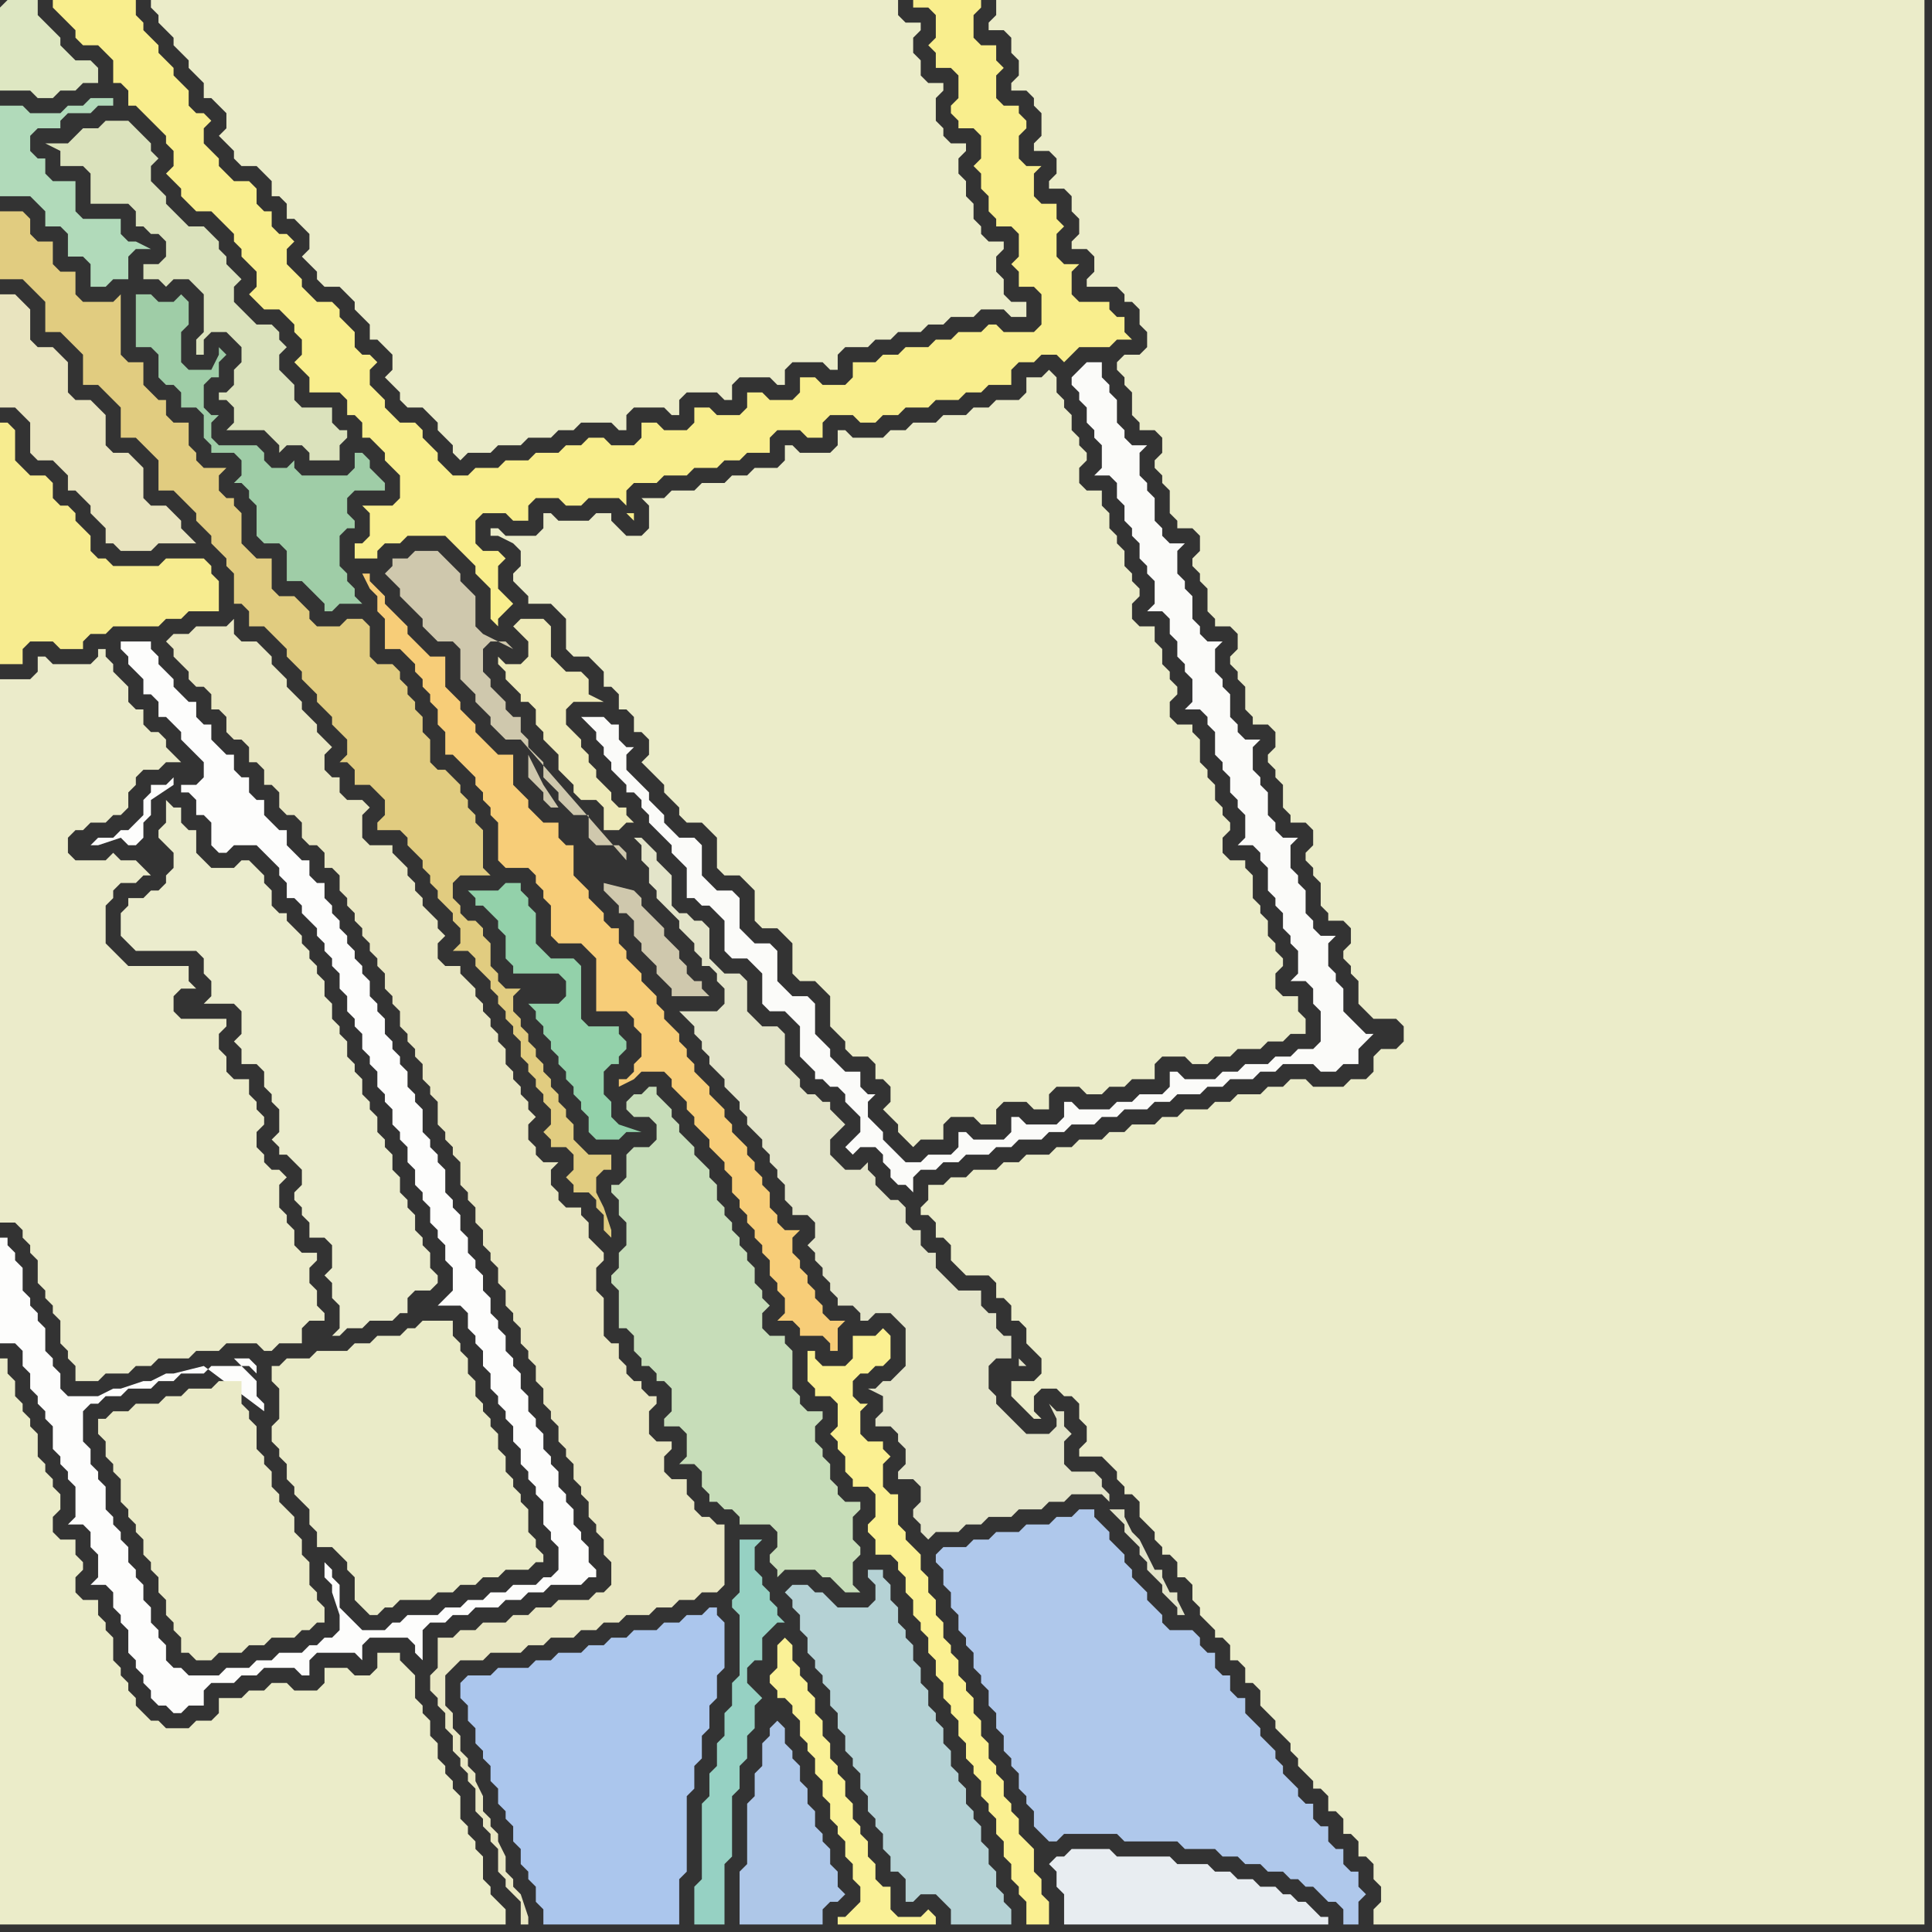 <svg width="256" height="256" xmlns="http://www.w3.org/2000/svg"><rect width="100%" height="100%" fill="#333333" stroke="none"/><script> 
var tempColor;
function hoverPath(evt){
obj = evt.target;
tempColor = obj.getAttribute("fill");
obj.setAttribute("fill","red");
//alert(tempColor);
//obj.setAttribute("stroke","red");}
function recoverPath(evt){
obj = evt.target;
obj.setAttribute("fill", tempColor);
//obj.setAttribute("stroke", tempColor);
}</script><path onmouseover="hoverPath(evt)" onmouseout="recoverPath(evt)" fill="rgb(225,204,128)" d="M  1,28l -1,0 0,9 3,0 1,1 1,1 1,1 0,4 2,0 1,1 1,1 1,1 0,4 2,0 1,1 1,1 1,1 0,4 2,0 1,1 1,1 1,1 0,4 2,0 1,1 1,1 1,1 0,1 1,1 1,1 0,1 1,1 1,1 0,1 1,1 0,4 1,0 1,1 0,2 2,0 3,3 0,1 2,2 0,1 1,1 1,1 0,1 1,1 1,1 0,1 1,1 1,1 0,2 -1,1 1,0 1,1 0,2 2,0 1,1 1,1 0,2 -1,1 0,1 3,0 1,1 0,1 1,1 1,1 0,1 1,1 0,1 1,1 0,1 1,1 1,1 0,1 1,1 0,2 -1,1 2,0 1,1 0,1 1,1 1,1 0,1 1,1 0,1 1,1 0,1 1,1 0,1 1,1 0,2 1,1 0,1 1,1 0,1 1,1 0,1 1,1 0,2 -1,1 1,1 0,1 2,0 1,1 0,2 -1,1 1,1 0,1 2,0 1,1 0,1 1,1 0,2 1,1 0,-1 -1,-3 -1,-2 0,-2 1,-1 1,0 0,-2 -3,0 -1,-1 -1,-1 0,-2 -1,-1 0,-1 -1,-1 0,-1 -1,-1 0,-1 -1,-1 0,-1 -1,-1 0,-1 -1,-1 0,-1 -1,-1 0,-1 -1,-1 0,-2 1,-1 -2,0 -1,-1 0,-1 -1,-1 0,-3 -1,-1 0,-1 -1,-1 -1,0 -1,-1 0,-1 -1,-1 0,-2 1,-1 4,0 -1,-1 0,-5 -1,-1 0,-1 -1,-1 0,-1 -1,-1 0,-1 -1,-1 -1,-1 -1,0 -1,-1 0,-3 -1,-1 0,-2 -1,-1 0,-1 -1,-1 0,-1 -1,-1 0,-1 -1,-1 -2,0 -1,-1 0,-4 -1,-1 -2,0 -1,1 -3,0 -1,-1 0,-1 -1,-1 -1,-1 -2,0 -1,-1 0,-4 -2,0 -1,-1 -1,-1 0,-4 -1,-1 0,-1 -1,0 -1,-1 0,-2 1,-1 -3,0 -1,-1 0,-1 -1,-1 0,-3 -2,0 -1,-1 0,-2 -1,0 -1,-1 -1,-1 0,-3 -2,0 -1,-1 0,-8 -1,1 -4,0 -1,-1 0,-3 -2,0 -1,-1 0,-3 -2,0 -1,-1 0,-2 -1,-1Z"/>
<path onmouseover="hoverPath(evt)" onmouseout="recoverPath(evt)" fill="rgb(159,205,167)" d="M  34,68l 0,3 1,1 2,0 1,1 0,4 2,0 1,1 1,1 1,1 0,1 1,0 1,-1 3,0 -1,-1 0,-1 -1,-1 0,-1 -1,-1 0,-4 1,-1 1,0 0,-1 -1,-1 0,-2 1,-1 4,0 0,-1 -1,-1 0,0 -1,-1 0,-1 -1,-1 -1,0 0,2 -1,1 -6,0 -1,-1 0,-1 -1,1 -2,0 -1,-1 0,-1 -1,-1 -5,0 -1,-1 0,-2 1,-1 -1,0 -1,-1 0,-3 1,-1 1,0 0,-2 1,-1 -1,-1 0,1 -1,2 -3,0 -1,-1 0,-4 1,-1 0,-3 -1,-1 -1,1 -2,0 -1,-1 -2,0 0,7 2,0 1,1 0,3 1,1 1,0 1,1 0,2 2,0 1,1 0,3 1,1 0,1 3,0 1,1 0,2 -1,1 1,0 1,1 0,1 1,1Z"/>
<path onmouseover="hoverPath(evt)" onmouseout="recoverPath(evt)" fill="rgb(222,231,194)" d="M  0,1l 0,11 4,0 1,1 2,0 1,-1 2,0 1,-1 2,0 0,-2 -1,-1 -2,0 -1,-1 -1,-1 0,-1 -1,-1 -1,-1 -1,-1 0,-2 -4,0 -1,1Z"/>
<path onmouseover="hoverPath(evt)" onmouseout="recoverPath(evt)" fill="rgb(253,253,252)" d="M  1,165l 0,-1 -1,0 0,14 2,0 1,1 0,2 1,1 0,2 1,1 0,1 1,1 0,1 1,1 0,3 1,1 0,1 1,1 0,1 1,1 0,4 -1,1 2,0 1,1 0,2 1,1 0,3 -1,1 2,0 1,1 0,2 1,1 0,1 1,1 0,3 1,1 0,1 1,1 0,1 1,1 0,1 1,1 1,0 1,1 1,0 1,-1 2,0 0,-2 1,-1 3,0 1,-1 2,0 1,-1 4,0 1,1 1,0 0,-2 1,-1 5,0 1,1 0,-2 1,-1 5,0 1,1 0,1 1,1 0,-4 1,-1 2,0 1,-1 2,0 1,-1 3,0 1,-1 2,0 1,-1 2,0 1,-1 4,0 1,-1 1,0 0,-1 -1,-1 0,-2 -1,-1 0,-1 -1,-1 0,-2 -1,-1 0,-1 -1,-1 0,-2 -1,-1 0,-1 -1,-1 0,-2 -1,-1 0,-1 -1,-1 0,-2 -1,-1 0,-2 -1,-1 0,-1 -1,-1 0,-2 -1,-1 0,-1 -1,-1 0,-2 -1,-1 0,-2 -1,-1 0,-1 -1,-1 0,-2 -1,-1 0,-2 -1,-1 0,-1 -1,-1 0,-3 -1,-1 0,-1 -1,-1 0,-1 -1,-1 0,-3 -1,-1 0,-1 -1,-1 0,-2 -1,-1 0,-1 -1,-1 0,-1 -1,-1 0,-2 -1,-1 0,-1 -1,-1 0,-2 -1,-1 0,-1 -1,-1 0,-1 -1,-1 0,-1 -1,-1 0,-1 -1,-1 0,-1 -1,-1 0,-2 -1,0 -1,-1 0,-2 -1,0 -1,-1 -1,-1 0,-2 -1,0 -1,-1 -1,-1 0,-2 -1,0 -1,-1 0,-2 -1,0 -1,-1 0,-2 -1,0 -1,-1 -1,-1 0,-2 -1,0 -1,-1 0,-2 -1,0 -1,-1 -1,-1 0,-1 -1,-1 -1,-1 0,-1 -1,-1 0,-1 -4,0 0,1 1,1 0,1 2,2 0,2 1,0 1,1 0,2 1,0 1,1 1,1 0,1 1,1 1,1 1,1 0,2 -1,1 -2,0 0,1 1,0 1,1 0,2 1,0 1,1 0,3 1,1 1,0 1,-1 3,0 1,1 1,1 1,1 0,1 1,1 0,2 1,0 1,1 0,1 1,1 1,1 0,1 1,1 0,1 1,1 0,1 1,1 0,2 1,1 0,2 1,1 0,1 1,1 0,2 1,1 0,1 1,1 0,2 1,1 0,1 1,1 0,2 1,1 0,1 1,1 0,2 1,1 0,2 1,1 0,1 1,1 0,2 1,1 0,1 1,1 0,2 1,1 0,3 -1,1 -1,1 3,0 1,1 0,2 1,1 0,1 1,1 0,2 1,1 0,2 1,1 0,1 1,1 0,1 1,1 0,2 1,1 0,2 1,1 0,1 1,1 0,1 1,1 0,3 1,1 0,1 1,1 0,3 -1,1 -1,0 -1,1 -3,0 -1,1 -2,0 -1,1 -2,0 -1,1 -2,0 -1,1 -4,0 -1,1 -1,0 -1,1 -3,0 -1,-1 -1,-1 -1,-1 0,-3 -1,-1 0,-1 -1,-1 0,2 1,1 0,1 1,3 0,2 -1,1 -1,0 -1,1 -1,0 -1,1 -3,0 -1,1 -2,0 -1,1 -3,0 -1,1 -4,0 -1,-1 -1,0 -1,-1 0,-2 -1,-1 0,-1 -1,-1 0,-2 -1,-1 0,-2 -1,-1 0,-1 -1,-1 0,-2 -1,-1 0,-1 -1,-1 0,-1 -1,-1 0,-3 -1,-1 0,-1 -1,-1 0,-2 -1,-1 0,-4 1,-1 1,0 1,-1 2,0 1,-1 3,0 1,-1 2,0 1,-1 3,0 1,-1 5,0 1,1 0,-1 -1,-1 -2,0 3,3 0,2 1,1 0,1 -8,-6 -4,1 -1,0 -2,1 -1,0 -3,1 -1,0 -2,1 -4,0 -1,-1 0,-2 -1,-1 0,-1 -1,-1 0,-3 -1,-1 0,-1 -1,-1 0,-1 -1,-1 0,-3 -1,-1 0,-1 -1,-1 22,-61 0,-1 -1,1 -2,0 0,1 -1,1 0,2 -1,1 -1,1 -1,0 -1,1 -2,0 -1,1 1,0 3,-1 1,1 1,0 1,-1 0,-2 1,-1 0,-2 3,-2 -22,61Z"/>
<path onmouseover="hoverPath(evt)" onmouseout="recoverPath(evt)" fill="rgb(235,236,201)" d="M  0,185l 0,70 67,0 0,-2 -1,-1 0,0 -1,-1 0,-1 -1,-1 0,-3 -1,-1 0,-1 -1,-1 0,-1 -1,-1 0,-3 -1,-1 0,-1 -1,-1 0,-1 -1,-1 0,-2 -1,-1 0,-2 -1,-1 0,-1 -1,-1 0,-3 -1,-1 -1,-1 0,-1 -3,0 0,2 -1,1 -2,0 -1,-1 -3,0 0,2 -1,1 -3,0 -1,-1 -2,0 -1,1 -2,0 -1,1 -3,0 0,2 -1,1 -2,0 -1,1 -3,0 -1,-1 -1,0 -1,-1 -1,-1 0,-1 -1,-1 0,-1 -1,-1 0,-1 -1,-1 0,-3 -1,-1 0,-1 -1,-1 0,-2 -2,0 -1,-1 0,-2 1,-1 0,-1 -1,-1 0,-2 -2,0 -1,-1 0,-2 1,-1 0,-2 -1,-1 0,-1 -1,-1 0,-1 -1,-1 0,-3 -1,-1 0,-1 -1,-1 0,-1 -1,-1 0,-2 -1,-1 0,-2 -1,0Z"/>
<path onmouseover="hoverPath(evt)" onmouseout="recoverPath(evt)" fill="rgb(234,234,199)" d="M  14,188l -1,0 0,2 1,1 0,2 1,1 0,1 1,1 0,3 1,1 0,1 1,1 0,1 1,1 0,2 1,1 0,1 1,1 0,2 1,1 0,2 1,1 0,1 1,1 0,2 1,0 1,1 2,0 1,-1 3,0 1,-1 2,0 1,-1 3,0 1,-1 1,0 1,-1 1,0 0,-2 -1,-1 0,-1 -1,-1 0,-3 -1,-1 0,-2 -1,-1 0,-2 -1,-1 -1,-1 0,-1 -1,-1 0,-2 -1,-1 0,-1 -1,-1 0,-3 -1,-1 0,-1 -1,-1 0,-3 -3,0 -1,1 -3,0 -1,1 -2,0 -1,1 -3,0 -1,1 -2,0 -1,1Z"/>
<path onmouseover="hoverPath(evt)" onmouseout="recoverPath(evt)" fill="rgb(235,236,205)" d="M  28,115l 0,0 -1,-1 -1,-1 0,-3 -1,0 -1,-1 0,-2 -1,0 -1,-1 0,3 -1,1 0,1 1,1 0,0 1,1 0,2 -1,1 0,1 -1,1 -1,0 -1,1 -2,0 0,1 -1,1 0,3 1,1 0,0 1,1 8,0 1,1 0,2 1,1 0,2 -1,1 4,0 1,1 0,3 -1,1 1,1 0,2 2,0 1,1 0,2 1,1 0,1 1,1 0,3 -1,1 1,1 0,1 1,0 1,1 1,1 0,2 -1,1 0,1 1,1 0,1 1,1 0,2 2,0 1,1 0,3 -1,1 1,1 0,2 1,1 0,3 -1,1 1,0 1,-1 2,0 1,-1 3,0 1,-1 1,0 0,-2 1,-1 2,0 1,-1 0,-1 -1,-1 0,-2 -1,-1 0,-1 -1,-1 0,-2 -1,-1 0,-1 -1,-1 0,-2 -1,-1 0,-2 -1,-1 0,-1 -1,-1 0,-2 -1,-1 0,-1 -1,-1 0,-2 -1,-1 0,-1 -1,-1 0,-2 -1,-1 0,-1 -1,-1 0,-2 -1,-1 0,-2 -1,-1 0,-1 -1,-1 0,-1 -1,-1 0,-1 -1,-1 -1,-1 0,-1 -1,0 -1,-1 0,-2 -1,-1 0,-1 -1,-1 -1,-1 -1,0 -1,1Z"/>
<path onmouseover="hoverPath(evt)" onmouseout="recoverPath(evt)" fill="rgb(249,238,141)" d="M  49,69l 0,2 -1,1 -1,0 0,2 3,0 0,-1 1,-1 2,0 1,-1 5,0 1,1 1,1 1,1 1,1 0,1 1,1 1,1 0,4 1,1 0,-1 1,-1 0,0 1,-1 -1,-1 0,0 -1,-1 0,-3 1,-1 -1,-1 -2,0 -1,-1 0,-3 1,-1 3,0 1,1 2,0 0,-2 1,-1 3,0 1,1 2,0 1,-1 4,0 1,1 0,-2 1,-1 3,0 1,-1 3,0 1,-1 3,0 1,-1 2,0 1,-1 3,0 0,-2 1,-1 3,0 1,1 2,0 0,-2 1,-1 3,0 1,1 2,0 1,-1 2,0 1,-1 3,0 1,-1 3,0 1,-1 2,0 1,-1 3,0 0,-2 1,-1 2,0 1,-1 2,0 1,1 1,-1 0,0 1,-1 4,0 1,-1 2,0 -1,-1 0,-2 -1,0 -1,-1 0,-1 -4,0 -1,-1 0,-3 1,-1 -2,0 -1,-1 0,-3 1,-1 -1,-1 0,-2 -2,0 -1,-1 0,-3 1,-1 -2,0 -1,-1 0,-3 1,-1 0,-1 -1,-1 0,-1 -2,0 -1,-1 0,-3 1,-1 -1,-1 0,-2 -2,0 -1,-1 0,-3 1,-1 0,-1 -9,0 0,1 2,0 1,1 0,3 -1,1 1,1 0,2 2,0 1,1 0,3 -1,1 0,1 1,1 0,1 2,0 1,1 0,3 -1,1 1,1 0,2 1,1 0,2 1,1 0,1 2,0 1,1 0,3 -1,1 1,1 0,2 2,0 1,1 0,4 -1,1 -4,0 -1,-1 -1,0 -1,1 -3,0 -1,1 -2,0 -1,1 -3,0 -1,1 -2,0 -1,1 -3,0 0,2 -1,1 -3,0 -1,-1 -2,0 0,2 -1,1 -3,0 -1,-1 -2,0 0,2 -1,1 -3,0 -1,-1 -2,0 0,2 -1,1 -3,0 -1,-1 -2,0 0,2 -1,1 -3,0 -1,-1 -2,0 -1,1 -2,0 -1,1 -3,0 -1,1 -3,0 -1,1 -3,0 -1,1 -2,0 -1,-1 -1,-1 0,-1 -1,-1 -1,-1 0,-1 -1,-1 -2,0 -1,-1 -1,-1 0,-1 -1,-1 -1,-1 0,-2 1,-1 -1,-1 -1,0 -1,-1 0,-2 -1,-1 -1,-1 0,-1 -1,-1 -2,0 -1,-1 -1,-1 0,-1 -1,-1 -1,-1 0,-2 1,-1 -1,-1 -1,0 -1,-1 0,-2 -1,0 -1,-1 0,-2 -1,-1 -2,0 -1,-1 -1,-1 0,-1 -1,-1 -1,-1 0,-2 1,-1 -1,-1 -1,0 -1,-1 0,-2 -1,-1 -1,-1 0,-1 -1,-1 -1,-1 0,-1 -1,-1 -1,-1 0,-1 -1,-1 0,-2 -11,0 0,1 1,1 0,0 1,1 1,1 0,1 1,1 2,0 1,1 1,1 0,3 1,0 1,1 0,2 1,0 1,1 2,2 1,1 0,1 1,1 0,2 -1,1 1,1 0,0 1,1 0,1 1,1 1,1 2,0 2,2 1,1 0,1 1,1 0,1 1,1 1,1 0,2 -1,1 1,1 0,0 1,1 2,0 1,1 1,1 0,1 1,1 0,2 -1,1 1,1 0,0 1,1 0,2 4,0 1,1 0,2 1,0 1,1 0,2 1,0 1,1 1,1 0,1 1,1 1,1 0,3 -1,1 -4,0 1,1 0,1 34,-1 1,1 0,-1 -1,0 -34,1Z"/>
<path onmouseover="hoverPath(evt)" onmouseout="recoverPath(evt)" fill="rgb(174,199,232)" d="M  102,229l 0,1 -1,1 0,3 -1,1 0,3 -1,1 0,8 -1,1 0,7 11,0 0,-2 1,-1 1,0 1,-1 -1,-1 0,-2 -1,-1 0,-2 -1,-1 0,-1 -1,-1 0,-2 -1,-1 0,-2 -1,-1 0,-2 -1,-1 0,-1 -1,-1 0,-2 -1,-1 -1,1Z"/>
<path onmouseover="hoverPath(evt)" onmouseout="recoverPath(evt)" fill="rgb(227,228,201)" d="M  120,177l 0,4 -1,1 -1,1 -1,0 -1,1 -1,0 2,1 0,2 -1,1 0,1 2,0 1,1 0,1 1,1 0,2 -1,1 0,1 2,0 1,1 0,2 -1,1 0,1 1,1 0,1 1,1 1,-1 3,0 1,-1 2,0 1,-1 3,0 1,-1 3,0 1,-1 2,0 1,-1 4,0 1,1 0,-1 -1,-1 0,-1 -1,-1 -3,0 -1,-1 0,-3 1,-1 -1,-1 0,-2 -1,0 -1,-1 1,2 0,1 -1,1 -3,0 -1,-1 -1,-1 -1,-1 -1,-1 0,-1 -1,-1 0,-3 1,-1 2,0 0,-3 -1,0 -1,-1 0,-2 -1,0 -1,-1 0,-2 -3,0 -1,-1 -1,-1 -1,-1 0,-2 -1,0 -1,-1 0,-2 -1,0 -1,-1 0,-2 -1,-1 -1,0 -1,-1 -1,-1 0,-1 -1,-1 0,-1 -1,1 -2,0 -1,-1 -1,-1 0,-2 1,-1 1,-1 -1,-1 -1,-1 0,-1 -1,0 -1,-1 -1,0 -1,-1 0,-1 -1,-1 -1,-1 0,-4 -1,-1 -2,0 -1,-1 -1,-1 0,-4 -1,-1 -2,0 -1,-1 -1,-1 0,-4 -1,-1 -1,0 -1,-1 -1,0 -1,-1 0,-4 -1,-1 -1,-1 0,-1 -1,-1 -1,-1 -1,0 1,1 0,2 1,1 0,2 1,1 0,1 1,1 1,1 1,1 0,1 1,1 1,1 0,1 1,1 0,1 1,0 1,1 0,1 1,1 0,2 -1,1 -5,0 1,1 0,0 1,1 0,1 1,1 0,1 1,1 0,1 1,1 1,1 0,1 1,1 1,1 0,1 1,1 0,1 1,1 1,1 0,1 1,1 0,1 1,1 0,1 1,1 0,2 1,1 0,1 2,0 1,1 0,2 -1,1 1,1 0,1 1,1 0,1 1,1 0,1 1,1 0,1 2,0 1,1 0,1 1,0 1,-1 2,0 1,1 1,1 0,1 15,3 0,1 1,0 -1,-1 -15,-3 27,23 1,1 1,1 0,1 1,1 1,1 0,1 1,1 0,1 1,1 1,1 0,1 1,1 1,1 0,1 1,0 -1,-2 0,-1 -1,0 -1,-2 0,-1 -1,0 -1,-2 -1,-2 -1,-1 -1,-2 0,-1 -2,0 -27,-23Z"/>
<path onmouseover="hoverPath(evt)" onmouseout="recoverPath(evt)" fill="rgb(233,228,191)" d="M  0,42l 0,12 2,0 1,1 1,1 0,4 1,1 2,0 1,1 1,1 0,2 1,0 1,1 1,1 0,1 1,1 1,1 0,2 1,0 1,1 4,0 1,-1 5,0 -1,-1 0,0 -1,-1 0,-1 -1,-1 -1,-1 -2,0 -1,-1 0,-4 -1,-1 -1,-1 -2,0 -1,-1 0,-4 -1,-1 -1,-1 -2,0 -1,-1 0,-4 -1,-1 -1,-1 -2,0 -1,-1 0,-4 -1,-1 -1,-1 -2,0Z"/>
<path onmouseover="hoverPath(evt)" onmouseout="recoverPath(evt)" fill="rgb(177,218,186)" d="M  11,29l 0,0 -1,-1 0,-4 -3,0 -1,-1 0,-2 -1,0 -1,-1 0,-2 1,-1 3,0 0,-1 1,-1 3,0 1,-1 2,0 0,-1 -3,0 -1,1 -2,0 -1,1 -4,0 -1,-1 -3,0 0,12 4,0 1,1 1,1 0,2 2,0 1,1 0,3 2,0 1,1 0,3 2,0 1,-1 2,0 0,-3 1,-1 2,0 -2,-1 -1,0 -1,-1 0,-2Z"/>
<path onmouseover="hoverPath(evt)" onmouseout="recoverPath(evt)" fill="rgb(234,235,200)" d="M  37,181l -1,0 0,2 1,1 0,4 -1,1 0,2 1,1 0,1 1,1 0,2 1,1 0,1 1,1 1,1 0,2 1,1 0,2 2,0 1,1 1,1 0,1 1,1 0,3 1,1 1,1 1,0 1,-1 1,0 1,-1 4,0 1,-1 2,0 1,-1 2,0 1,-1 2,0 1,-1 3,0 1,-1 1,0 0,-1 -1,-1 0,-1 -1,-1 0,-3 -1,-1 0,-1 -1,-1 0,-1 -1,-1 0,-2 -1,-1 0,-2 -1,-1 0,-1 -1,-1 0,-1 -1,-1 0,-2 -1,-1 0,-2 -1,-1 0,-1 -1,-1 0,-2 -4,0 -1,1 -1,0 -1,1 -3,0 -1,1 -2,0 -1,1 -4,0 -1,1 -3,0 -1,1Z"/>
<path onmouseover="hoverPath(evt)" onmouseout="recoverPath(evt)" fill="rgb(233,231,195)" d="M  60,217l -2,0 0,4 -1,1 0,2 1,1 0,1 1,1 0,2 1,1 0,2 1,1 0,1 1,1 0,1 1,1 0,3 1,1 0,1 1,1 0,1 1,1 0,3 1,1 0,1 1,1 1,1 0,3 1,0 0,-1 -1,-3 -1,-1 0,-1 -1,-1 0,-2 -1,-2 0,-1 -1,-1 0,-1 -1,-1 0,-2 -1,-2 0,-1 -1,-1 0,-1 -1,-1 0,-2 -1,-1 0,-2 -1,-1 0,-4 1,-1 1,-1 3,0 1,-1 4,0 1,-1 2,0 1,-1 3,0 1,-1 2,0 1,-1 2,0 1,-1 3,0 1,-1 2,0 1,-1 2,0 1,-1 2,0 1,-1 0,-8 -1,0 -1,-1 -1,0 -1,-1 0,-1 -1,-1 0,-2 -2,0 -1,-1 0,-2 1,-1 0,-1 -2,0 -1,-1 0,-3 1,-1 0,-1 -1,0 -1,-1 0,-1 -1,0 -1,-1 0,-1 -1,-1 0,-2 -1,0 -1,-1 0,-5 -1,-1 0,-3 1,-1 0,-1 -1,-1 0,0 -1,-1 0,-2 -1,-1 0,-1 -2,0 -1,-1 0,-1 -1,-1 0,-2 1,-1 -2,0 -1,-1 0,-1 -1,-1 0,-2 1,-1 -1,-1 0,-1 -1,-1 0,-1 -1,-1 0,-1 -1,-1 0,-2 -1,-1 0,-1 -1,-1 0,-1 -1,-1 0,-1 -1,-1 0,-1 -1,-1 -1,-1 0,-1 -2,0 -1,-1 0,-2 1,-1 -1,-1 0,-1 -1,-1 -1,-1 0,-1 -1,-1 0,-1 -1,-1 0,-1 -1,-1 -1,-1 0,-1 -3,0 -1,-1 0,-3 1,-1 -1,-1 -2,0 -1,-1 0,-2 -1,0 -1,-1 0,-2 1,-1 -1,-1 0,0 -1,-1 0,-1 -1,-1 -1,-1 0,-1 -1,-1 -1,-1 0,-1 -1,-1 -1,-1 0,-1 -1,-1 -1,-1 -2,0 -1,-1 0,-2 -1,1 -4,0 -1,1 -2,0 -1,1 1,1 0,1 1,1 1,1 0,1 1,1 1,0 1,1 0,2 1,0 1,1 0,2 1,1 1,0 1,1 0,2 1,0 1,1 0,2 1,0 1,1 0,2 1,1 1,0 1,1 0,2 1,1 1,0 1,1 0,2 1,0 1,1 0,2 1,1 0,1 1,1 0,1 1,1 0,1 1,1 0,1 1,1 0,1 1,1 0,2 1,1 0,1 1,1 0,2 1,1 0,1 1,1 0,1 1,1 0,2 1,1 0,1 1,1 0,3 1,1 0,1 1,1 0,1 1,1 0,3 1,1 0,1 1,1 0,2 1,1 0,2 1,1 0,1 1,1 0,2 1,1 0,2 1,1 0,1 1,1 0,2 1,1 0,1 1,1 0,2 1,1 0,2 1,1 0,1 1,1 0,2 1,1 0,1 1,1 0,2 1,1 0,1 1,1 0,2 1,1 0,1 1,1 0,2 1,1 0,3 -1,1 -1,0 -1,1 -4,0 -1,1 -2,0 -1,1 -2,0 -1,1 -3,0 -1,1 -2,0 -1,1Z"/>
<path onmouseover="hoverPath(evt)" onmouseout="recoverPath(evt)" fill="rgb(250,241,150)" d="M  103,218l 0,3 -1,1 0,1 1,1 0,1 1,0 1,1 0,1 1,1 0,2 1,1 0,1 1,1 0,2 1,1 0,2 1,1 0,2 1,1 0,1 1,1 0,2 1,1 0,2 1,1 0,2 -1,1 -1,1 -1,0 0,1 13,0 0,-1 -1,-1 0,0 -1,1 -3,0 -1,-1 0,-3 -1,0 -1,-1 0,-2 -1,-1 0,-2 -1,-1 0,-1 -1,-1 0,-2 -1,-1 0,-2 -1,-1 0,-1 -1,-1 0,-2 -1,-1 0,-2 -1,-1 0,-2 -1,-1 0,-1 -1,-1 0,-1 -1,-1 0,-2 -1,-1 -1,1Z"/>
<path onmouseover="hoverPath(evt)" onmouseout="recoverPath(evt)" fill="rgb(251,240,145)" d="M  119,198l -1,0 -1,-1 0,-3 1,-1 -1,-1 0,-1 -2,0 -1,-1 0,-3 1,-1 -1,0 -1,-1 0,-2 1,-1 1,0 1,-1 1,0 1,-1 0,-3 -1,-1 0,0 -1,1 -3,0 0,3 -1,1 -3,0 -1,-1 0,-1 -1,0 0,4 1,1 0,1 2,0 1,1 0,3 -1,1 1,1 0,1 1,1 0,2 1,1 0,1 2,0 1,1 0,3 -1,1 0,1 1,1 0,2 2,0 1,1 0,1 1,1 0,2 1,1 0,2 1,1 0,1 1,1 0,2 1,1 0,2 1,1 0,2 1,1 0,1 1,1 0,2 1,1 0,2 1,1 0,1 1,1 0,2 1,1 0,1 1,1 0,2 1,1 0,2 1,1 0,2 1,1 0,1 1,1 0,3 3,0 0,-3 -1,-1 0,-2 -1,-1 0,-3 -1,-1 -1,-1 0,-2 -1,-1 0,-1 -1,-1 0,-2 -1,-1 0,-1 -1,-1 0,-2 -1,-1 0,-2 -1,-1 0,-2 -1,-1 0,-1 -1,-1 0,-2 -1,-1 0,-1 -1,-1 0,-2 -1,-1 0,-2 -1,-1 0,-2 -1,-1 0,-2 -1,-1 -1,-1 0,-1 -1,-1Z"/>
<path onmouseover="hoverPath(evt)" onmouseout="recoverPath(evt)" fill="rgb(175,200,235)" d="M  124,206l 0,1 1,1 0,2 1,1 0,2 1,1 0,2 1,1 0,1 1,1 0,2 1,1 0,1 1,1 0,2 1,1 0,2 1,1 0,2 1,1 0,1 1,1 0,2 1,1 0,1 1,1 0,2 1,1 1,1 1,0 1,-1 7,0 1,1 7,0 1,1 4,0 1,1 2,0 1,1 2,0 1,1 2,0 1,1 1,0 1,1 1,0 1,1 1,1 1,0 1,1 0,2 2,0 0,-3 1,-1 -1,-1 0,-2 -1,0 -1,-1 0,-2 -1,0 -1,-1 0,-2 -1,0 -1,-1 0,-2 -1,0 -1,-1 0,-1 -1,-1 -1,-1 0,-1 -1,-1 0,-1 -1,-1 -1,-1 0,-1 -1,-1 -1,-1 0,-2 -1,0 -1,-1 0,-2 -1,0 -1,-1 0,-2 -1,0 -1,-1 0,-1 -1,-1 -3,0 -1,-1 0,-1 -1,-1 -1,-1 0,-1 -1,-1 -1,-1 0,-1 -1,-1 0,-1 -1,-1 -1,-1 0,-1 -1,-1 -1,-1 0,-1 -2,0 -1,1 -2,0 -1,1 -3,0 -1,1 -3,0 -1,1 -2,0 -1,1 -3,0 -1,1Z"/>
<path onmouseover="hoverPath(evt)" onmouseout="recoverPath(evt)" fill="rgb(235,236,201)" d="M  125,157l -2,0 0,2 -1,1 0,1 1,0 1,1 0,2 1,0 1,1 0,2 1,1 1,1 3,0 1,1 0,2 1,0 1,1 0,2 1,0 1,1 0,2 1,1 1,1 0,2 -1,1 -3,0 0,2 1,1 1,1 1,1 1,0 -1,-1 0,-2 1,-1 2,0 1,1 1,0 1,1 0,2 1,1 0,2 -1,1 0,1 3,0 1,1 1,1 0,1 1,1 0,1 1,0 1,1 0,2 1,1 1,1 0,1 1,1 0,1 1,0 1,1 0,2 1,0 1,1 0,2 1,1 0,1 1,1 1,1 0,1 1,0 1,1 0,2 1,0 1,1 0,2 1,0 1,1 0,2 1,1 1,1 0,1 1,1 1,1 0,1 1,1 0,1 1,1 1,1 0,1 1,0 1,1 0,2 1,0 1,1 0,2 1,0 1,1 0,2 1,0 1,1 0,2 1,1 0,2 -1,1 0,2 73,0 0,-255 -123,0 0,2 -1,1 0,1 2,0 1,1 0,2 1,1 0,2 -1,1 0,1 2,0 1,1 0,1 1,1 0,3 -1,1 0,1 2,0 1,1 0,2 -1,1 0,1 2,0 1,1 0,2 1,1 0,2 -1,1 0,1 2,0 1,1 0,2 -1,1 0,1 4,0 1,1 0,1 1,0 1,1 0,2 1,1 0,2 -1,1 -2,0 -1,1 0,1 1,1 0,1 1,1 0,3 1,1 0,1 2,0 1,1 0,2 -1,1 0,1 1,1 0,1 1,1 0,3 1,1 0,1 2,0 1,1 0,2 -1,1 0,1 1,1 0,1 1,1 0,3 1,1 0,1 2,0 1,1 0,2 -1,1 0,1 1,1 0,1 1,1 0,3 1,1 0,1 2,0 1,1 0,2 -1,1 0,1 1,1 0,1 1,1 0,3 1,1 0,1 2,0 1,1 0,2 -1,1 0,1 1,1 0,1 1,1 0,3 1,1 0,1 2,0 1,1 0,2 -1,1 0,1 1,1 0,1 1,1 0,3 1,1 1,1 3,0 1,1 0,2 -1,1 -2,0 -1,1 0,2 -1,1 -2,0 -1,1 -4,0 -1,-1 -2,0 -1,1 -2,0 -1,1 -3,0 -1,1 -2,0 -1,1 -3,0 -1,1 -2,0 -1,1 -3,0 -1,1 -2,0 -1,1 -3,0 -1,1 -2,0 -1,1 -3,0 -1,1 -2,0 -1,1 -3,0 -1,1 -2,0 -1,1 8,26 0,0 -8,-26Z"/>
<path onmouseover="hoverPath(evt)" onmouseout="recoverPath(evt)" fill="rgb(235,235,202)" d="M  0,143l 0,19 2,0 1,1 0,1 1,1 0,1 1,1 0,3 1,1 0,1 1,1 0,1 1,1 0,3 1,1 0,1 1,1 0,2 3,0 1,-1 3,0 1,-1 2,0 1,-1 4,0 1,-1 3,0 1,-1 4,0 1,1 1,0 1,-1 3,0 0,-2 1,-1 2,0 0,-1 -1,-1 0,-2 -1,-1 0,-2 1,-1 0,-1 -2,0 -1,-1 0,-2 -1,-1 0,-1 -1,-1 0,-3 1,-1 -1,-1 -1,0 -1,-1 0,-1 -1,-1 0,-2 1,-1 0,-1 -1,-1 0,-1 -1,-1 0,-2 -2,0 -1,-1 0,-2 -1,-1 0,-2 1,-1 0,-1 -6,0 -1,-1 0,-2 1,-1 2,0 -1,-1 0,-2 -8,0 -1,-1 -1,-1 -1,-1 0,-5 1,-1 0,-1 1,-1 2,0 1,-1 1,0 -1,-1 0,0 -1,-1 -2,0 -1,-1 -1,1 -4,0 -1,-1 0,-2 1,-1 1,0 1,-1 2,0 1,-1 1,0 1,-1 0,-2 1,-1 0,-1 1,-1 2,0 1,-1 2,0 -1,-1 -1,-1 0,-1 -1,-1 -1,0 -1,-1 0,-2 -1,0 -1,-1 0,-2 -1,-1 -1,-1 0,-1 -1,-1 0,-1 -1,0 0,1 -1,1 -5,0 -1,-1 -1,0 0,2 -1,1 -4,0Z"/>
<path onmouseover="hoverPath(evt)" onmouseout="recoverPath(evt)" fill="rgb(219,226,188)" d="M  10,18l 0,0 -1,1 -3,0 2,1 0,2 3,0 1,1 0,4 5,0 1,1 0,2 1,0 1,1 1,0 1,1 0,2 -1,1 -2,0 0,2 2,0 1,1 1,-1 2,0 1,1 1,1 0,5 -1,1 0,2 1,0 0,-2 1,-1 2,0 1,1 1,1 0,2 -1,1 0,2 -1,1 -1,0 0,1 1,0 1,1 0,2 -1,1 5,0 1,1 1,1 0,1 1,-1 2,0 1,1 0,1 4,0 0,-2 1,-1 0,-1 -1,0 -1,-1 0,-2 -4,0 -1,-1 0,-2 -1,-1 -1,-1 0,-2 1,-1 -1,-1 0,-1 -1,-1 -2,0 -1,-1 -1,-1 -1,-1 0,-2 1,-1 -1,-1 0,0 -1,-1 0,-1 -1,-1 0,-1 -1,-1 -1,-1 -2,0 -1,-1 -1,-1 -1,-1 0,-1 -1,-1 -1,-1 0,-2 1,-1 -1,-1 0,-1 -1,-1 -1,-1 -1,-1 -3,0 -1,1 -2,0 -1,1Z"/>
<path onmouseover="hoverPath(evt)" onmouseout="recoverPath(evt)" fill="rgb(247,236,143)" d="M  19,75l -4,0 -1,-1 -1,0 -1,-1 0,-2 -1,-1 -1,-1 0,-1 -1,-1 -1,0 -1,-1 0,-2 -1,-1 -2,0 -1,-1 -1,-1 0,-4 -1,-1 -1,0 0,32 3,0 0,-2 1,-1 3,0 1,1 3,0 0,-1 1,-1 2,0 1,-1 6,0 1,-1 2,0 1,-1 4,0 0,-4 -1,-1 0,-1 -1,-1 -5,0 -1,1Z"/>
<path onmouseover="hoverPath(evt)" onmouseout="recoverPath(evt)" fill="rgb(235,236,201)" d="M  27,11l 0,2 1,0 1,1 1,1 0,2 -1,1 1,1 0,0 1,1 0,1 1,1 2,0 1,1 1,1 0,2 1,0 1,1 0,2 1,0 1,1 1,1 0,2 -1,1 1,1 0,0 1,1 0,1 1,1 2,0 1,1 1,1 0,1 1,1 1,1 0,2 1,0 1,1 1,1 0,2 -1,1 1,1 0,0 1,1 0,1 1,1 2,0 1,1 1,1 0,1 1,1 1,1 0,1 1,1 1,-1 3,0 1,-1 3,0 1,-1 3,0 1,-1 2,0 1,-1 4,0 1,1 1,0 0,-2 1,-1 4,0 1,1 1,0 0,-2 1,-1 4,0 1,1 1,0 0,-2 1,-1 4,0 1,1 1,0 0,-2 1,-1 4,0 1,1 1,0 0,-2 1,-1 3,0 1,-1 2,0 1,-1 3,0 1,-1 2,0 1,-1 3,0 1,-1 3,0 1,1 2,0 0,-2 -2,0 -1,-1 0,-2 -1,-1 0,-2 1,-1 0,-1 -2,0 -1,-1 0,-1 -1,-1 0,-2 -1,-1 0,-2 -1,-1 0,-2 1,-1 0,-1 -2,0 -1,-1 0,-1 -1,-1 0,-3 1,-1 0,-1 -2,0 -1,-1 0,-2 -1,-1 0,-2 1,-1 0,-1 -2,0 -1,-1 0,-2 -99,0 0,1 1,1 0,1 1,1 1,1 0,1 1,1 1,1 0,1 1,1 1,1Z"/>
<path onmouseover="hoverPath(evt)" onmouseout="recoverPath(evt)" fill="rgb(247,205,120)" d="M  56,86l 0,0 -1,-1 -1,-1 0,-1 -1,-1 -1,-1 -1,-1 0,-1 -1,-1 -1,-1 0,-1 -1,0 1,2 1,1 0,2 1,1 0,4 2,0 1,1 1,1 0,1 1,1 0,1 1,1 0,1 1,1 0,2 1,1 0,3 1,0 1,1 1,1 1,1 0,1 1,1 0,1 1,1 0,1 1,1 0,5 1,1 3,0 1,1 0,1 1,1 0,1 1,1 0,4 1,1 3,0 1,1 1,1 0,7 4,0 1,1 0,1 1,1 0,3 -1,1 0,1 -1,1 -1,0 0,1 2,-1 1,-1 3,0 1,1 0,1 1,1 1,1 0,1 1,1 0,1 1,1 1,1 0,1 1,1 1,1 0,1 1,1 0,2 1,1 0,1 1,1 0,1 1,1 0,1 1,1 0,1 1,1 0,2 1,1 0,1 1,1 0,2 -1,1 2,0 1,1 0,1 3,0 1,1 0,1 1,0 0,-3 1,-1 -2,0 -1,-1 0,-1 -1,-1 0,-1 -1,-1 0,-1 -1,-1 0,-1 -1,-1 0,-2 1,-1 -2,0 -1,-1 0,-1 -1,-1 0,-2 -1,-1 0,-1 -1,-1 0,-1 -1,-1 0,-1 -1,-1 -1,-1 0,-1 -1,-1 0,-1 -1,-1 -1,-1 0,-1 -1,-1 -1,-1 0,-1 -1,-1 0,-1 -1,-1 0,-1 -1,-1 -1,-1 0,-1 -1,-1 0,-1 -1,-1 -1,-1 0,-1 -1,-1 -1,-1 0,-1 -1,-1 0,-2 -1,0 -1,-1 0,-1 -1,-1 -1,-1 0,-1 -1,-1 -1,-1 0,-4 -1,0 -1,-1 0,-2 -2,0 -1,-1 -1,-1 0,-1 -1,-1 -1,-1 0,-4 -2,0 -1,-1 -1,-1 -1,-1 0,-1 -1,-1 -1,-1 0,-1 -1,-1 -1,-1 0,-4 -2,0 -1,-1Z"/>
<path onmouseover="hoverPath(evt)" onmouseout="recoverPath(evt)" fill="rgb(171,198,237)" d="M  61,223l 0,2 1,1 0,2 1,1 0,2 1,1 0,1 1,1 0,2 1,1 0,2 1,1 0,1 1,1 0,2 1,1 0,2 1,1 0,1 1,1 0,2 1,1 0,2 18,0 0,-6 1,-1 0,-10 1,-1 0,-3 1,-1 0,-3 1,-1 0,-3 1,-1 0,-3 1,-1 0,-6 -1,-1 0,-1 -1,0 -1,1 -2,0 -1,1 -2,0 -1,1 -3,0 -1,1 -2,0 -1,1 -2,0 -1,1 -3,0 -1,1 -2,0 -1,1 -4,0 -1,1 -3,0 -1,1Z"/>
<path onmouseover="hoverPath(evt)" onmouseout="recoverPath(evt)" fill="rgb(235,236,201)" d="M  69,71l -2,0 -1,-1 -1,0 0,1 1,0 2,1 1,1 0,2 -1,1 0,1 1,1 0,0 1,1 0,1 3,0 1,1 1,1 0,4 1,1 2,0 1,1 1,1 0,2 1,0 1,1 0,2 1,0 1,1 0,2 1,0 1,1 0,2 -1,1 1,1 0,0 1,1 1,1 0,1 1,1 1,1 0,1 1,1 2,0 1,1 1,1 0,4 1,1 2,0 1,1 1,1 0,4 1,1 2,0 1,1 1,1 0,4 1,1 2,0 1,1 1,1 0,4 1,1 1,1 0,1 1,1 2,0 1,1 0,2 1,0 1,1 0,2 -1,1 1,1 0,0 1,1 0,1 1,1 1,1 1,-1 3,0 0,-2 1,-1 3,0 1,1 2,0 0,-2 1,-1 3,0 1,1 2,0 0,-2 1,-1 3,0 1,1 2,0 1,-1 2,0 1,-1 3,0 0,-2 1,-1 3,0 1,1 2,0 1,-1 2,0 1,-1 3,0 1,-1 2,0 1,-1 2,0 0,-2 -1,-1 0,-2 -2,0 -1,-1 0,-2 1,-1 0,-1 -1,-1 0,-1 -1,-1 0,-2 -1,-1 0,-1 -1,-1 0,-3 -1,-1 0,-1 -2,0 -1,-1 0,-2 1,-1 0,-1 -1,-1 0,-1 -1,-1 0,-2 -1,-1 0,-1 -1,-1 0,-3 -1,-1 0,-1 -2,0 -1,-1 0,-2 1,-1 0,-1 -1,-1 0,-1 -1,-1 0,-2 -1,-1 0,-2 -2,0 -1,-1 0,-2 1,-1 0,-1 -1,-1 0,-1 -1,-1 0,-2 -1,-1 0,-1 -1,-1 0,-2 -1,-1 0,-2 -2,0 -1,-1 0,-2 1,-1 0,-1 -1,-1 0,-1 -1,-1 0,-2 -1,-1 0,-1 -1,-1 0,-2 -1,-1 -1,1 -2,0 0,2 -1,1 -3,0 -1,1 -2,0 -1,1 -3,0 -1,1 -3,0 -1,1 -2,0 -1,1 -4,0 -1,-1 -1,0 0,2 -1,1 -4,0 -1,-1 -1,0 0,2 -1,1 -3,0 -1,1 -2,0 -1,1 -3,0 -1,1 -3,0 -1,1 -3,0 1,1 0,3 -1,1 -2,0 -1,-1 -1,-1 0,-1 -2,0 -1,1 -4,0 -1,-1 -1,0 0,2 -1,1Z"/>
<path onmouseover="hoverPath(evt)" onmouseout="recoverPath(evt)" fill="rgb(238,234,185)" d="M  73,83l 0,0 -1,-1 -3,0 -1,1 1,1 0,0 1,1 0,2 -1,1 -2,0 -1,-1 0,1 1,1 0,1 1,1 1,1 0,1 1,0 1,1 0,2 1,1 0,1 1,1 1,1 0,2 1,1 1,1 0,1 1,1 2,0 1,1 0,3 2,0 1,-1 1,0 -1,-1 0,-1 -1,0 -1,-1 0,-1 -1,-1 -1,-1 0,-1 -1,-1 0,-1 -1,-1 0,-1 -1,-1 -1,-1 0,-2 1,-1 4,0 -2,-1 0,-2 -1,-1 -2,0 -1,-1 -1,-1Z"/>
<path onmouseover="hoverPath(evt)" onmouseout="recoverPath(evt)" fill="rgb(147,209,170)" d="M  77,135l 0,-7 -1,-1 -3,0 -1,-1 -1,-1 0,-4 -1,-1 0,-1 -1,-1 0,-1 -2,0 -1,1 -4,0 1,1 0,1 1,0 1,1 1,1 0,1 1,1 0,3 1,1 0,1 6,0 1,1 0,2 -1,1 -4,0 1,1 0,1 1,1 0,1 1,1 0,1 1,1 0,1 1,1 0,1 1,1 0,1 1,1 0,1 1,1 0,2 1,1 3,0 1,-1 2,0 -3,-1 0,0 -1,-1 0,-2 -1,-1 0,-3 1,-1 1,0 0,-1 1,-1 0,-1 -1,-1 0,-1 -4,0 -1,-1Z"/>
<path onmouseover="hoverPath(evt)" onmouseout="recoverPath(evt)" fill="rgb(251,251,249)" d="M  78,95l -1,0 1,1 0,0 1,1 0,1 1,1 0,1 1,1 0,1 1,1 1,1 0,1 1,0 1,1 0,1 1,1 0,1 1,1 1,1 1,1 0,1 1,1 1,1 0,4 1,0 1,1 1,0 1,1 1,1 0,4 1,1 2,0 1,1 1,1 0,4 1,1 2,0 1,1 1,1 0,4 1,1 1,1 0,1 1,0 1,1 1,0 1,1 0,1 1,1 1,1 0,2 -1,1 -1,1 1,1 0,0 1,-1 2,0 1,1 0,1 1,1 0,1 1,1 1,0 1,1 0,-2 1,-1 2,0 1,-1 2,0 1,-1 3,0 1,-1 2,0 1,-1 3,0 1,-1 2,0 1,-1 3,0 1,-1 2,0 1,-1 3,0 1,-1 2,0 1,-1 3,0 1,-1 2,0 1,-1 3,0 1,-1 2,0 1,-1 4,0 1,1 2,0 1,-1 2,0 0,-2 1,-1 1,-1 -1,0 -1,-1 0,0 -1,-1 -1,-1 0,-3 -1,-1 0,-1 -1,-1 0,-3 1,-1 -2,0 -1,-1 0,-1 -1,-1 0,-3 -1,-1 0,-1 -1,-1 0,-3 1,-1 -2,0 -1,-1 0,-1 -1,-1 0,-3 -1,-1 0,-1 -1,-1 0,-3 1,-1 -2,0 -1,-1 0,-1 -1,-1 0,-3 -1,-1 0,-1 -1,-1 0,-3 1,-1 -2,0 -1,-1 0,-1 -1,-1 0,-3 -1,-1 0,-1 -1,-1 0,-3 1,-1 -2,0 -1,-1 0,-1 -1,-1 0,-3 -1,-1 0,-1 -1,-1 0,-3 1,-1 -2,0 -1,-1 0,-1 -1,-1 0,-3 -1,-1 0,-1 -1,-1 0,-2 -2,0 -1,1 0,0 -1,1 0,1 1,1 0,1 1,1 0,2 1,1 0,1 1,1 0,3 -1,1 2,0 1,1 0,2 1,1 0,2 1,1 0,1 1,1 0,2 1,1 0,1 1,1 0,3 -1,1 2,0 1,1 0,2 1,1 0,2 1,1 0,1 1,1 0,3 -1,1 2,0 1,1 0,1 1,1 0,3 1,1 0,1 1,1 0,2 1,1 0,1 1,1 0,3 -1,1 2,0 1,1 0,1 1,1 0,3 1,1 0,1 1,1 0,2 1,1 0,1 1,1 0,3 -1,1 2,0 1,1 0,2 1,1 0,4 -1,1 -2,0 -1,1 -2,0 -1,1 -3,0 -1,1 -2,0 -1,1 -4,0 -1,-1 -1,0 0,2 -1,1 -3,0 -1,1 -2,0 -1,1 -4,0 -1,-1 -1,0 0,2 -1,1 -4,0 -1,-1 -1,0 0,2 -1,1 -4,0 -1,-1 -1,0 0,2 -1,1 -3,0 -1,1 -2,0 -1,-1 -1,-1 -1,-1 0,-1 -1,-1 -1,-1 0,-2 1,-1 -1,0 -1,-1 0,-2 -2,0 -1,-1 -1,-1 0,-1 -1,-1 -1,-1 0,-4 -1,-1 -2,0 -1,-1 -1,-1 0,-4 -1,-1 -2,0 -1,-1 -1,-1 0,-4 -1,-1 -2,0 -1,-1 -1,-1 0,-4 -1,-1 -2,0 -1,-1 -1,-1 0,-1 -1,-1 -1,-1 0,-1 -1,-1 -1,-1 -1,-1 0,-2 1,-1 -1,0 -1,-1 0,-2 -1,0 -1,-1Z"/>
<path onmouseover="hoverPath(evt)" onmouseout="recoverPath(evt)" fill="rgb(207,200,173)" d="M  83,114l 0,-1 -1,-1 -3,0 -1,-1 0,-3 -2,0 -1,-1 -1,-1 0,-1 -1,-1 -1,-1 0,-2 -1,-1 -1,-1 0,-1 -1,-1 0,-2 -1,0 -1,-1 0,-1 -1,-1 -1,-1 0,-1 -1,-1 0,-3 1,-1 2,0 1,1 -4,-2 -1,-1 0,-4 -1,-1 -1,-1 0,-1 -1,-1 -1,-1 -1,-1 -3,0 -1,1 -2,0 0,1 -1,1 1,1 0,0 1,1 0,1 1,1 1,1 1,1 0,1 1,1 1,1 2,0 1,1 0,4 1,1 1,1 0,1 1,1 1,1 0,1 1,1 1,1 2,0 14,16 -13,-14 0,3 1,1 1,1 0,1 1,1 1,0 -2,-3 -2,-4 13,14 -7,-4 0,0 7,4 -3,3 0,1 1,1 1,1 0,1 1,0 1,1 0,2 1,1 0,1 1,1 1,1 0,1 1,1 1,1 0,1 5,0 -1,-1 0,-1 -1,0 -1,-1 0,-1 -1,-1 0,-1 -1,-1 -1,-1 0,-1 -1,-1 -1,-1 -1,-1 0,-1 -1,-1 -4,-1 3,-3 -4,2 0,0 4,-2Z"/>
<path onmouseover="hoverPath(evt)" onmouseout="recoverPath(evt)" fill="rgb(150,209,195)" d="M  98,207l 0,4 -1,1 0,1 1,1 0,8 -1,1 0,3 -1,1 0,3 -1,1 0,3 -1,1 0,3 -1,1 0,10 -1,1 0,5 4,0 0,-8 1,-1 0,-8 1,-1 0,-3 1,-1 0,-3 1,-1 0,-3 1,-1 -1,-1 0,0 -1,-1 0,-2 1,-1 1,0 0,-3 1,-1 1,-1 1,0 -1,-1 0,-1 -1,-1 0,-1 -1,-1 0,-1 -1,-1 0,-3 1,-1 -3,0Z"/>
<path onmouseover="hoverPath(evt)" onmouseout="recoverPath(evt)" fill="rgb(181,210,213)" d="M  104,211l 0,0 1,1 0,1 1,1 0,2 1,1 0,2 1,1 0,1 1,1 0,1 1,1 0,2 1,1 0,2 1,1 0,2 1,1 0,1 1,1 0,2 1,1 0,2 1,1 0,1 1,1 0,2 1,1 0,2 1,0 1,1 0,3 1,0 1,-1 2,0 1,1 1,1 0,2 8,0 0,-2 -1,-1 0,-1 -1,-1 0,-2 -1,-1 0,-2 -1,-1 0,-2 -1,-1 0,-1 -1,-1 0,-2 -1,-1 0,-1 -1,-1 0,-2 -1,-1 0,-2 -1,-1 0,-1 -1,-1 0,-2 -1,-1 0,-2 -1,-1 0,-2 -1,-1 0,-1 -1,-1 0,-2 -1,-1 0,-2 -1,-1 0,-1 -2,0 0,1 1,1 0,2 -1,1 -4,0 -1,-1 -1,-1 -1,0 -1,-1 -2,0 -1,1Z"/>
<path onmouseover="hoverPath(evt)" onmouseout="recoverPath(evt)" fill="rgb(199,221,185)" d="M  113,203l 0,-2 1,-1 0,-1 -2,0 -1,-1 0,-1 -1,-1 0,-2 -1,-1 0,-1 -1,-1 0,-2 1,-1 0,-1 -2,0 -1,-1 0,-1 -1,-1 0,-5 -1,-1 0,-1 -2,0 -1,-1 0,-2 1,-1 -1,-1 0,-1 -1,-1 0,-2 -1,-1 0,-1 -1,-1 0,-1 -1,-1 0,-1 -1,-1 0,-1 -1,-1 0,-2 -1,-1 0,-1 -1,-1 -1,-1 0,-1 -1,-1 -1,-1 0,-1 -1,-1 0,-1 -1,-1 -1,-1 0,-1 -1,0 -1,1 -1,0 -1,1 0,1 1,1 2,0 1,1 0,2 -1,1 -2,0 -1,1 0,3 -1,1 -1,0 0,1 1,1 0,2 1,1 0,3 -1,1 0,2 -1,1 0,1 1,1 0,5 1,0 1,1 0,2 1,1 0,1 1,0 1,1 0,1 1,0 1,1 0,3 -1,1 0,1 2,0 1,1 0,3 -1,1 2,0 1,1 0,2 1,1 0,1 1,0 1,1 1,0 1,1 0,1 4,0 1,1 0,2 -1,1 0,1 1,1 0,1 1,-1 4,0 1,1 1,0 1,1 1,1 2,0 -1,-1 0,-3 1,-1 0,-1 -1,-1Z"/>
<path onmouseover="hoverPath(evt)" onmouseout="recoverPath(evt)" fill="rgb(232,237,241)" d="M  139,247l 0,0 1,1 0,2 1,1 0,4 35,0 0,-1 -1,0 -1,-1 -1,-1 -1,0 -1,-1 -1,0 -1,-1 -2,0 -1,-1 -2,0 -1,-1 -2,0 -1,-1 -4,0 -1,-1 -7,0 -1,-1 -5,0 -1,1 -1,0 -1,1Z"/>
</svg>